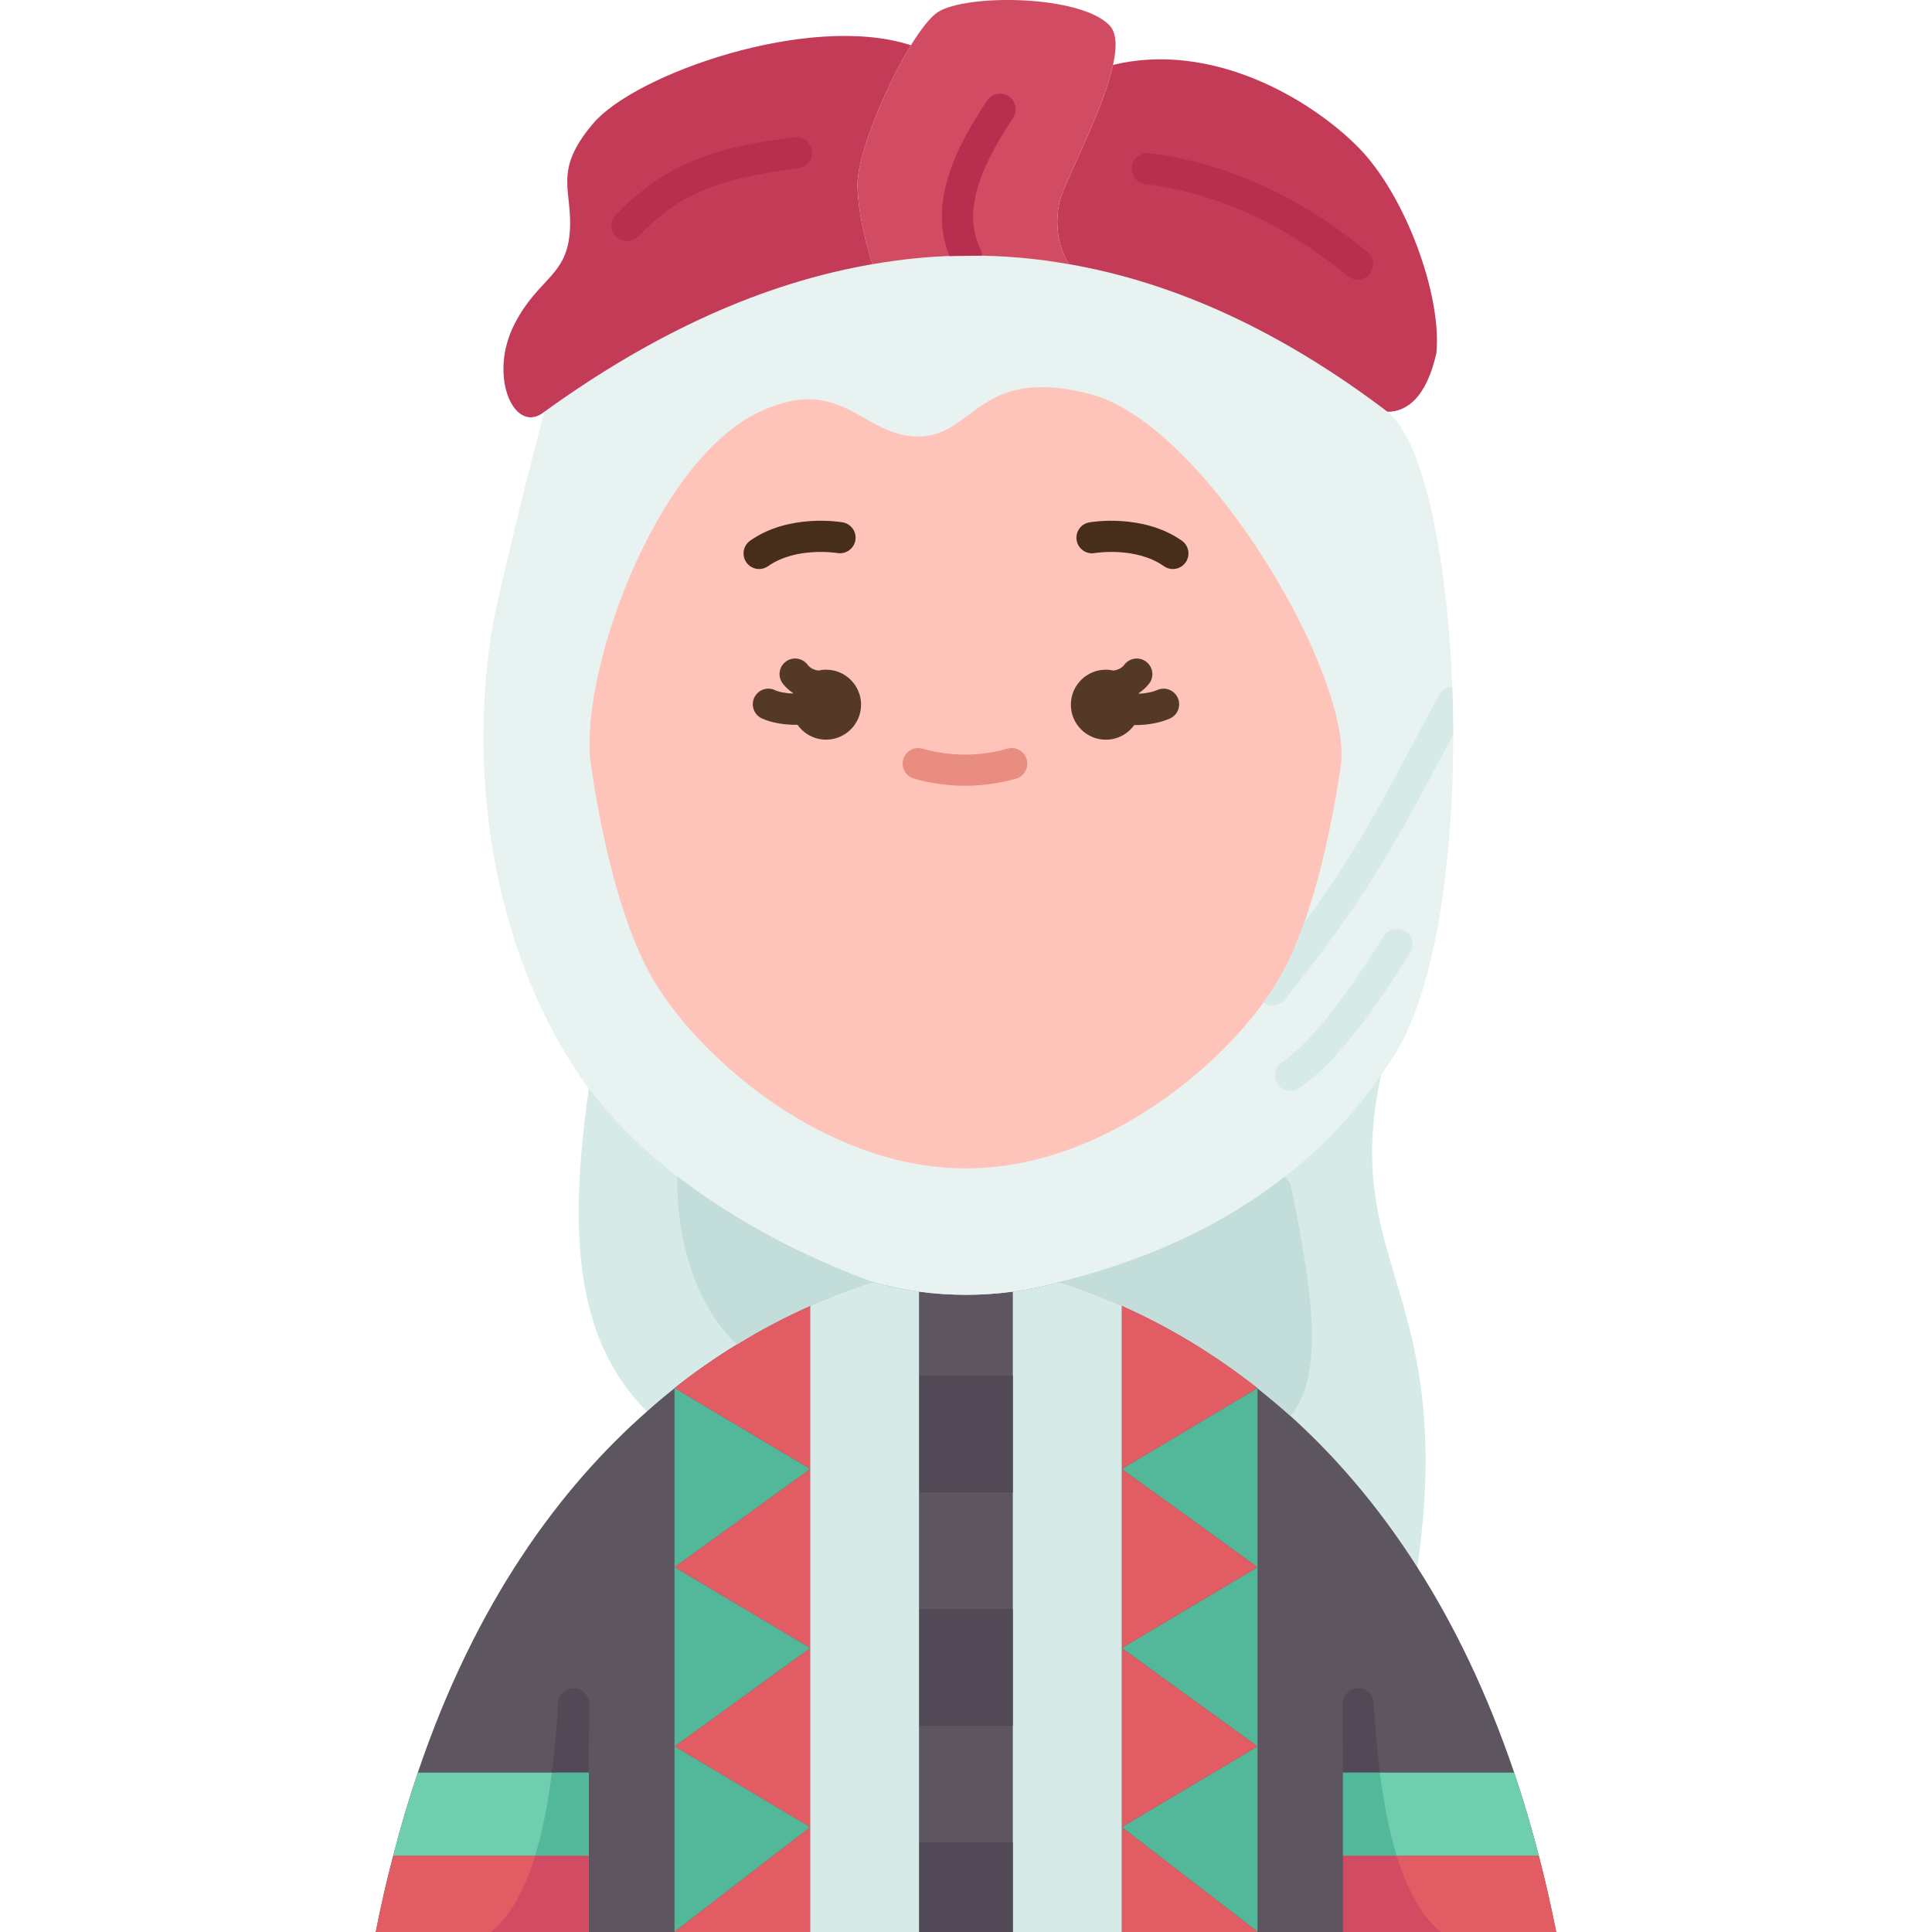 <svg id="Flat" enable-background="new 0 0 75.75 123.973" height="512" viewBox="0 0 75.75 123.973" width="512" xmlns="http://www.w3.org/2000/svg"><g><path d="m66.83 100.563h.01c2.52-17.72-4.98-19.41-2.33-31.57l-.01-.01-50.81.88-.02.01c-1.28 9.05-.96 16 3.72 20.69l.01.01z" fill="#d6eae8"/><path d="m74.63 119.073c-.48-1.87-1.01-3.64-1.58-5.33-1.75-5.16-3.88-9.52-6.22-13.18-2.54-3.99-5.32-7.16-8.13-9.7-.71-.63-1.41-1.22-2.12-1.78v-.01c-3.04-2.4-6.03-4.09-8.71-5.28-1.44-.65-2.79-1.14-4-1.53-.99.28-1.99.48-2.99.62-1.99.27-4 .27-6.02 0-.99-.14-1.99-.35-2.99-.62-1.21.39-2.56.88-4 1.53-1.48.66-3.06 1.47-4.69 2.48-1.31.8-2.66 1.73-4.01 2.8v.01c-.59.47-1.18.96-1.77 1.49-5.51 4.85-10.98 12.16-14.7 23.17-.57 1.69-1.1 3.46-1.58 5.33-.41 1.57-.79 3.2-1.12 4.9h7.395 6.275 5.5v-.02l.02.02h8.68 6.99 6.02 6.99 8.69l.02-.02v.02h5.485.005 6.27 7.41c-.34-1.7-.71-3.33-1.12-4.9z" fill="#5d5560"/><path d="m75.75 123.973h-13.68v-4.9h12.56c.41 1.57.78 3.2 1.12 4.9z" fill="#e15c63"/><path d="m74.63 119.073h-12.56v-5.33h10.98c.57 1.69 1.1 3.46 1.58 5.33z" fill="#6fceae"/><path d="m43.87 82.263c-.99.28-1.99.48-2.99.62-1.99.27-4 .27-6.02 0-.99-.14-1.99-.35-2.99-.62-3.98-1.45-8.55-3.7-12.51-6.76-2.13-1.65-4.07-3.52-5.67-5.64-.31-.41-.6-.82-.88-1.25-5.21-7.95-6.99-18.91-5.26-28.77 0 0 1.31-6.06 3.27-13.42 7.08-5.12 13.717-9.606 20.667-10.796 4.23-.74 9.798-.585 13.978.155 6.87 1.19 12.704 5.521 19.444 10.631l.01.01c2.41 1.88 3.96 9.92 4.19 18.65.09 3.45-.03 7.01-.39 10.34-.57 5.38-1.77 10.15-3.73 12.85-.16.24-.32.48-.49.72-1.67 2.44-3.73 4.63-6.16 6.52-3.889 3.05-8.729 5.35-14.469 6.76z" fill="#e7f2f1"/><path d="m44.49 16.933c-.1-.14-1.12-1.61-.62-3.94.28-1.28 2.78-5.79 3.44-8.83 6.35-1.53 12.62 2.17 15.69 5.24 3.06 3.06 5.42 9.54 5.06 13.25-.63 2.82-1.87 3.77-3.14 3.77l-.01-.01c-6.74-5.11-13.55-8.27-20.42-9.46z" fill="#c43b58"/><path d="m45.86 25.293c7.46 1.95 17.09 18.51 16.03 24.05v.03c-.87 5.78-2.28 10.7-4.02 13.6-3 5-11 12-20 12s-17-7-20-12c-1.74-2.9-3.15-7.82-4.02-13.6 0-.01 0-.02 0-.03-1.02-5.48 3.92-19.72 10.79-22.92 5.3-2.48 6.55 1.59 10.17 1.59s3.85-4.6 11.05-2.72z" fill="#fec4b9"/><path d="m58.7 75.963c1.19 5.99 2.38 11.99 0 14.9-.71-.63-1.41-1.22-2.12-1.78v-.01c-3.04-2.4-6.03-4.09-8.71-5.28-1.44-.65-2.79-1.14-4-1.53 5.74-1.41 10.58-3.71 14.47-6.76z" fill="#c3ddda"/><path d="m56.58 112.063v11.89l-8.71-6.71z" fill="#53b79a"/><path d="m56.58 100.563v11.5l-8.71-6.31z" fill="#53b79a"/><path d="m56.58 89.083v11.48l-8.71-6.3 8.71-5.19z" fill="#53b79a"/><g fill="#e15c63"><path d="m56.58 123.953-.02.02h-8.69v-6.73z"/><path d="m56.58 89.073-8.71 5.19v-10.47c2.68 1.19 5.67 2.88 8.71 5.28z"/><path d="m56.58 100.563-8.71 5.19v-11.49z"/><path d="m56.58 112.063-8.71 5.18v-11.49z"/></g><path d="m47.87 117.243v6.73h-6.99v-5.74-7.49-7.49-7.49-7.49-5.39c1-.14 2-.34 2.99-.62 1.21.39 2.56.88 4 1.53v10.47 11.49z" fill="#d6eae8"/><path d="m47.08 1.623c.47.49.48 1.41.23 2.54-.66 3.04-3.16 7.55-3.44 8.83-.5 2.33.52 3.8.62 3.94v.02c-4.18-.74-8.39-.74-12.62 0v-.01s-.86-2.5-.96-4.93c-.08-1.92 1.76-6.38 3.43-9.11.64-1.03 1.25-1.81 1.72-2.12 1.84-1.19 9.15-1.11 11.02.84z" fill="#d14b62"/><path d="m34.86 118.233h6.02v5.74h-6.02z" fill="#524956"/><path d="m34.86 103.253h6.02v7.49h-6.02z" fill="#524956"/><path d="m34.86 88.273h6.02v7.49h-6.02z" fill="#524956"/><path d="m34.86 118.233v5.74h-6.99v-6.73-11.49-11.49-10.47c1.44-.65 2.79-1.14 4-1.53 1 .27 2 .48 2.99.62v5.39 7.49 7.49 7.49z" fill="#d6eae8"/><path d="m31.87 16.943v.01c-6.95 1.19-13.97 4.35-21.05 9.47-1.91 1.55-3.65-2.28-1.91-5.64 1.49-2.9 3.28-3.03 3.53-5.78.26-2.74-1.17-3.94 1.52-7.09 2.68-3.16 13.88-7.13 20.38-5.01-1.67 2.73-3.51 7.19-3.43 9.11.1 2.43.96 4.93.96 4.93z" fill="#c43b58"/><path d="m31.87 82.263c-1.21.39-2.56.88-4 1.53-1.48.66-3.06 1.47-4.69 2.48v-.01c-2.72-2.55-3.89-6.91-3.82-10.76 3.96 3.06 8.53 5.31 12.51 6.76z" fill="#c3ddda"/><path d="m27.87 117.243v6.73h-8.68l-.02-.02z" fill="#e15c63"/><path d="m27.87 105.753v11.49l-8.7-5.18z" fill="#e15c63"/><path d="m27.87 94.263v11.49l-8.7-5.19z" fill="#e15c63"/><path d="m27.87 83.793v10.47l-8.7-5.19c1.35-1.07 2.7-2 4.01-2.8 1.63-1.01 3.21-1.82 4.69-2.48z" fill="#e15c63"/><path d="m27.87 94.263-8.7 6.3v-11.48-.01z" fill="#53b79a"/><path d="m27.87 105.753-8.7 6.31v-11.5z" fill="#53b79a"/><path d="m27.87 117.243-8.7 6.71v-11.89z" fill="#53b79a"/><path d="m13.67 119.073v4.9h-13.67c.33-1.7.71-3.33 1.12-4.9z" fill="#e15c63"/><path d="m13.67 113.743v5.33h-12.55c.48-1.87 1.01-3.64 1.58-5.33z" fill="#6fceae"/><path d="m46.131 35.489c.025-.005 2.641-.432 4.442.841.175.124.377.184.576.184.314 0 .623-.147.818-.423.318-.451.211-1.075-.24-1.394-2.492-1.76-5.8-1.202-5.94-1.178-.543.095-.905.611-.811 1.155.095.543.607.911 1.155.815z" fill="#472d1c"/><path d="m23.783 36.09c.195.275.504.423.818.423.199 0 .401-.06.576-.184 1.802-1.271 4.415-.845 4.442-.841.54.091 1.06-.269 1.156-.812.096-.544-.268-1.063-.812-1.158-.14-.024-3.449-.582-5.94 1.178-.451.319-.558.943-.24 1.394z" fill="#472d1c"/><path d="m40.537 48.041c-1.777.503-3.638.51-5.457-.001-.535-.152-1.084.16-1.233.692s.161 1.084.692 1.233c1.081.303 2.181.457 3.271.457 1.101 0 2.202-.154 3.273-.458.531-.15.84-.704.689-1.235-.151-.529-.703-.842-1.235-.688z" fill="#ea8d81"/><path d="m66.526 60.546c-.054-.971-1.325-1.303-1.842-.479-2.081 3.319-4.324 6.547-6.556 8.105-.453.316-.564.939-.248 1.393.194.278.505.428.821.428.197 0 .397-.059.571-.18 2.523-1.761 4.913-5.188 7.102-8.677.111-.176.164-.383.152-.59z" fill="#d6eae8"/><path d="m40.616 6.182c-.458-.308-1.08-.184-1.387.275-1.884 2.818-3.829 6.469-2.417 9.975l2.073-.028c.03-.162-.031-.306-.092-.433-1.016-2.12-.368-4.711 2.1-8.402.305-.459.182-1.08-.277-1.387z" fill="#b72e4f"/><path d="m27.992 9.68c-.068-.549-.572-.947-1.116-.869-5.013.624-8.162 1.563-11.464 4.966-.384.396-.375 1.029.021 1.414.194.188.445.282.696.282.261 0 .521-.102.718-.304 2.618-2.697 5.019-3.72 10.276-4.374.548-.068.937-.567.869-1.115z" fill="#b72e4f"/><path d="m49.388 11.815c4.549.562 8.915 2.546 12.976 5.899.187.153.412.229.636.229.288 0 .574-.124.771-.363.352-.426.292-1.057-.134-1.408-4.359-3.6-9.071-5.732-14.004-6.341-.541-.076-1.047.321-1.115.87-.068.547.322 1.046.87 1.114z" fill="#b72e4f"/><path d="m69.132 47.145c-.001-.693-.004-1.386-.022-2.072-.009-.33-.023-.656-.035-.983-.34.014-.666.184-.84.504-.609 1.122-1.164 2.165-1.691 3.154-2.183 4.099-3.893 7.304-7.003 11.538-.513 1.433-1.07 2.687-1.67 3.686-.264.44-.58.9-.919 1.365.174.122.371.191.57.191.291 0 .58-.127.777-.37 5.165-6.369 7.197-10.187 10.01-15.47.266-.499.539-1.013.823-1.543z" fill="#d6eae8"/><path d="m13.695 109.334c0-.552-.448-1-1-1s-1 .448-1 1c-.089 1.56-.219 3.031-.393 4.409h2.368z" fill="#524956"/><path d="m10.229 119.073c-.676 2.209-1.596 3.894-2.834 4.9h6.275v-4.9z" fill="#d14b62"/><path d="m13.67 119.073v-5.33h-2.368c-.253 2.002-.603 3.794-1.073 5.33z" fill="#53b79a"/><path d="m62.04 109.334c0-.552.448-1 1-1s1 .448 1 1c.089 1.56.219 3.031.393 4.409h-2.368z" fill="#524956"/><path d="m65.506 119.073c.676 2.209 1.596 3.894 2.834 4.9h-6.275v-4.9z" fill="#d14b62"/><path d="m62.065 119.073v-5.33h2.368c.253 2.002.603 3.794 1.073 5.33z" fill="#53b79a"/><path d="m31.87 82.263c-1.21.39-2.56.88-4 1.53-1.48.66-3.06 1.47-4.69 2.48v-.01c-2.72-2.55-3.89-6.91-3.82-10.76 3.96 3.06 8.53 5.31 12.51 6.76z" fill="#c3ddda"/><path d="m50.158 44.273c-.368.156-.783.222-1.186.241-.003-.01-.006-.021-.01-.032.245-.171.473-.367.665-.616.336-.438.254-1.066-.184-1.402-.438-.337-1.065-.254-1.402.184-.19.248-.439.344-.706.381-.156-.035-.318-.056-.485-.056-1.24 0-2.246 1.006-2.246 2.246s1.006 2.246 2.246 2.246c.752 0 1.414-.373 1.822-.941.021 0 .041.003.063.003.736 0 1.515-.117 2.211-.416.508-.217.743-.805.526-1.313s-.809-.746-1.314-.525z" fill="#543927"/><path d="m28.895 42.972c-.167 0-.328.021-.485.056-.267-.036-.516-.133-.706-.381-.336-.438-.966-.52-1.402-.184-.438.336-.521.964-.184 1.402.191.249.419.445.665.615-.003.008-.005.016-.007.024-.424-.015-.846-.08-1.174-.226-.504-.229-1.096.001-1.321.505-.225.505.001 1.096.505 1.321.648.29 1.431.406 2.186.406.03 0 .058-.004.089-.005.406.578 1.075.957 1.835.957 1.24 0 2.246-1.006 2.246-2.246s-1.007-2.244-2.247-2.244z" fill="#543927"/></g></svg>